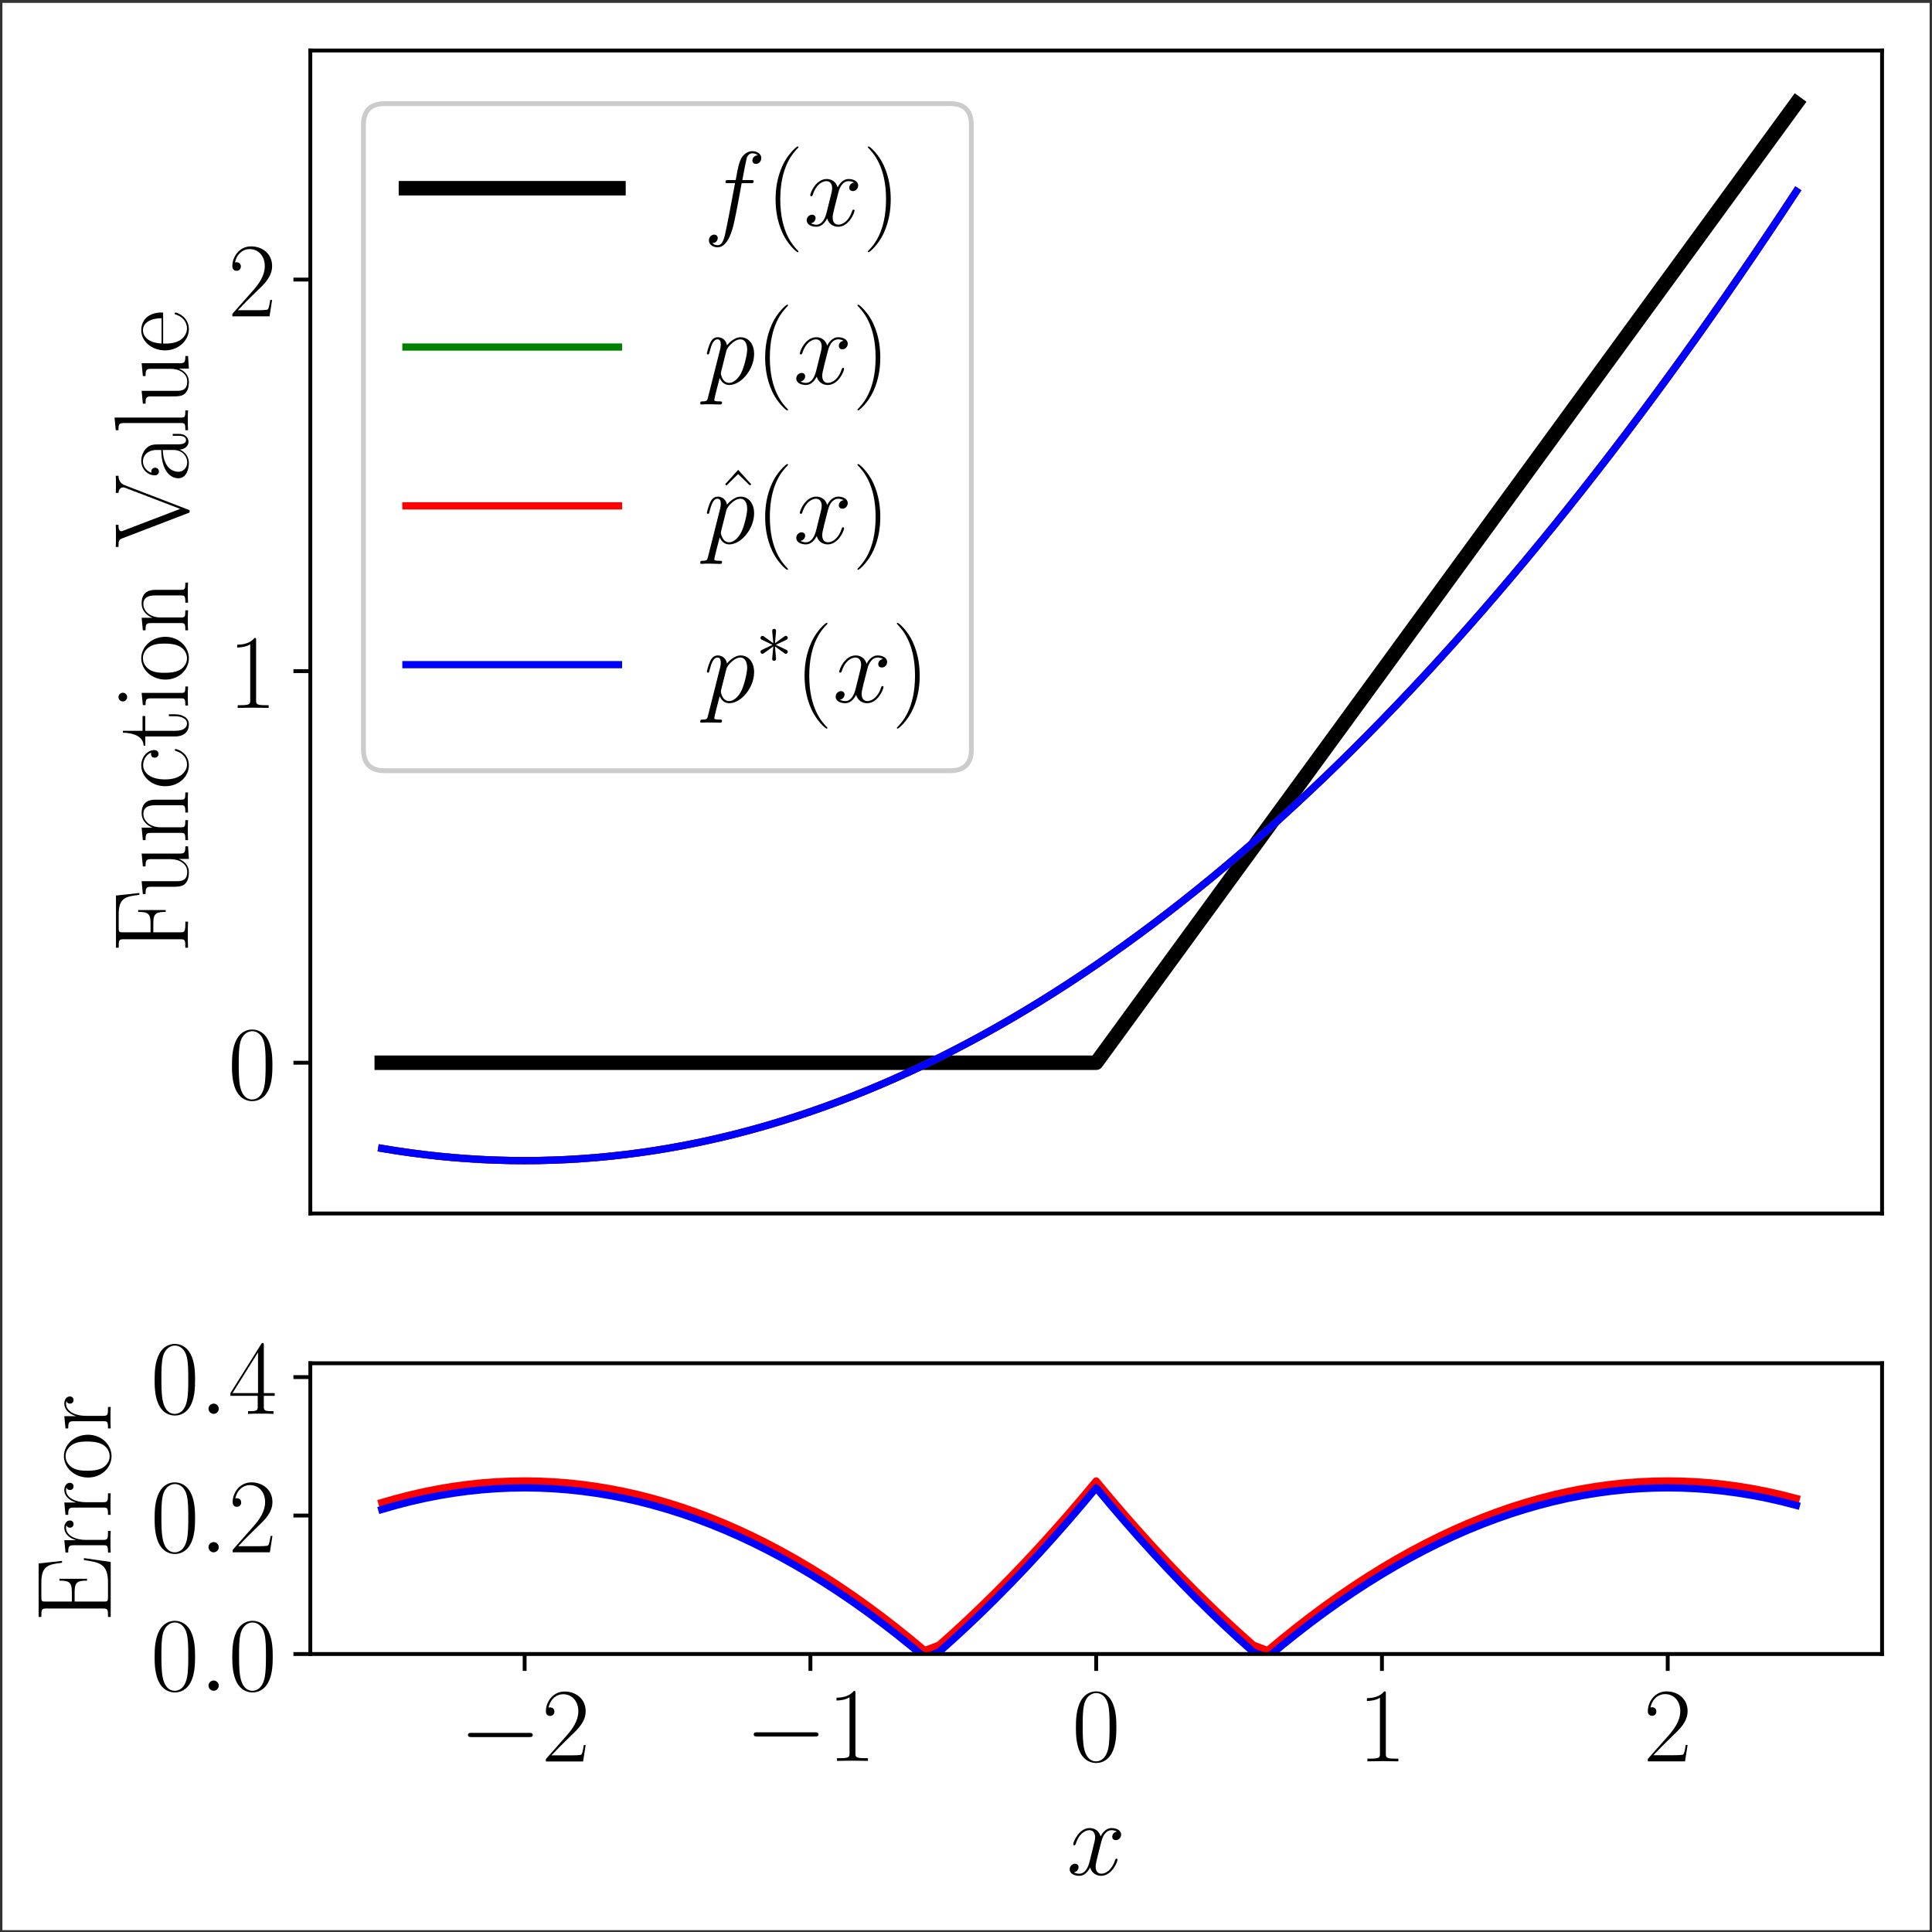<?xml version="1.0" encoding="UTF-8"?>
<svg xmlns="http://www.w3.org/2000/svg" xmlns:xlink="http://www.w3.org/1999/xlink" width="400pt" height="400pt" viewBox="0 0 400 400" version="1.1">
<rect x="0" y="0" width="400" height="400" fill="#333333" stroke="none"/>
<defs>
<g>
<symbol overflow="visible" id="glyph0-0">
<path style="stroke:none;" d=""/>
</symbol>
<symbol overflow="visible" id="glyph0-1">
<path style="stroke:none;" d="M 9.203 -7.031 C 9.203 -8.375 9.188 -10.656 8.266 -12.406 C 7.453 -13.938 6.156 -14.484 5.016 -14.484 C 3.969 -14.484 2.625 -14.016 1.797 -12.438 C 0.922 -10.781 0.828 -8.75 0.828 -7.031 C 0.828 -5.781 0.859 -3.875 1.531 -2.219 C 2.484 0.047 4.172 0.344 5.016 0.344 C 6.031 0.344 7.562 -0.062 8.469 -2.141 C 9.125 -3.656 9.203 -5.438 9.203 -7.031 Z M 5.016 0 C 3.609 0 2.781 -1.203 2.484 -2.875 C 2.234 -4.172 2.234 -6.047 2.234 -7.281 C 2.234 -8.969 2.234 -10.375 2.516 -11.703 C 2.938 -13.562 4.172 -14.141 5.016 -14.141 C 5.922 -14.141 7.078 -13.547 7.5 -11.75 C 7.781 -10.5 7.797 -9.031 7.797 -7.281 C 7.797 -5.859 7.797 -4.094 7.547 -2.812 C 7.078 -0.422 5.781 0 5.016 0 Z M 5.016 0 "/>
</symbol>
<symbol overflow="visible" id="glyph0-2">
<path style="stroke:none;" d="M 5.828 -14.016 C 5.828 -14.469 5.812 -14.484 5.5 -14.484 C 4.641 -13.453 3.359 -13.125 2.125 -13.094 C 2.062 -13.094 1.953 -13.094 1.922 -13.047 C 1.906 -13 1.906 -12.953 1.906 -12.5 C 2.594 -12.5 3.734 -12.625 4.609 -13.156 L 4.609 -1.594 C 4.609 -0.828 4.562 -0.562 2.672 -0.562 L 2.016 -0.562 L 2.016 0 C 3.062 -0.016 4.172 -0.047 5.219 -0.047 C 6.266 -0.047 7.359 -0.016 8.422 0 L 8.422 -0.562 L 7.766 -0.562 C 5.875 -0.562 5.828 -0.812 5.828 -1.594 Z M 5.828 -14.016 "/>
</symbol>
<symbol overflow="visible" id="glyph0-3">
<path style="stroke:none;" d="M 9.141 -3.391 L 8.75 -3.391 C 8.531 -1.844 8.359 -1.578 8.266 -1.453 C 8.156 -1.266 6.578 -1.266 6.266 -1.266 L 2.062 -1.266 C 2.844 -2.125 4.391 -3.688 6.25 -5.484 C 7.578 -6.75 9.141 -8.25 9.141 -10.406 C 9.141 -13 7.078 -14.484 4.781 -14.484 C 2.375 -14.484 0.906 -12.359 0.906 -10.391 C 0.906 -9.531 1.531 -9.422 1.797 -9.422 C 2.016 -9.422 2.672 -9.562 2.672 -10.328 C 2.672 -11 2.109 -11.203 1.797 -11.203 C 1.672 -11.203 1.531 -11.188 1.453 -11.141 C 1.859 -13 3.141 -13.922 4.469 -13.922 C 6.375 -13.922 7.625 -12.406 7.625 -10.406 C 7.625 -8.5 6.516 -6.859 5.266 -5.438 L 0.906 -0.5 L 0.906 0 L 8.609 0 Z M 9.141 -3.391 "/>
</symbol>
<symbol overflow="visible" id="glyph0-4">
<path style="stroke:none;" d="M 6.703 5.344 C 6.703 5.328 6.703 5.281 6.641 5.219 C 5.641 4.188 2.938 1.375 2.938 -5.453 C 2.938 -12.297 5.594 -15.078 6.672 -16.172 C 6.672 -16.203 6.703 -16.25 6.703 -16.312 C 6.703 -16.375 6.641 -16.422 6.547 -16.422 C 6.312 -16.422 4.453 -14.797 3.375 -12.391 C 2.281 -9.953 1.969 -7.578 1.969 -5.484 C 1.969 -3.906 2.125 -1.234 3.438 1.594 C 4.5 3.875 6.297 5.484 6.547 5.484 C 6.672 5.484 6.703 5.438 6.703 5.344 Z M 6.703 5.344 "/>
</symbol>
<symbol overflow="visible" id="glyph0-5">
<path style="stroke:none;" d="M 5.766 -5.453 C 5.766 -7.031 5.609 -9.719 4.297 -12.547 C 3.25 -14.812 1.453 -16.422 1.188 -16.422 C 1.125 -16.422 1.031 -16.391 1.031 -16.281 C 1.031 -16.25 1.047 -16.219 1.078 -16.172 C 2.125 -15.078 4.797 -12.297 4.797 -5.484 C 4.797 1.359 2.141 4.141 1.078 5.234 C 1.047 5.281 1.031 5.312 1.031 5.344 C 1.031 5.453 1.125 5.484 1.188 5.484 C 1.422 5.484 3.281 3.859 4.359 1.453 C 5.453 -0.984 5.766 -3.359 5.766 -5.453 Z M 5.766 -5.453 "/>
</symbol>
<symbol overflow="visible" id="glyph0-6">
<path style="stroke:none;" d="M 5.016 -15.219 L 2.328 -12.234 L 2.594 -11.969 L 5.016 -14.344 L 7.453 -11.969 L 7.719 -12.234 Z M 5.016 -15.219 "/>
</symbol>
<symbol overflow="visible" id="glyph0-7">
<path style="stroke:none;" d="M 7.359 -14.188 C 7.359 -14.641 7.344 -14.672 6.953 -14.672 L 0.438 -4.297 L 0.438 -3.734 L 6.094 -3.734 L 6.094 -1.578 C 6.094 -0.797 6.047 -0.562 4.516 -0.562 L 4.094 -0.562 L 4.094 0 C 4.797 -0.047 5.984 -0.047 6.734 -0.047 C 7.469 -0.047 8.656 -0.047 9.359 0 L 9.359 -0.562 L 8.938 -0.562 C 7.406 -0.562 7.359 -0.797 7.359 -1.578 L 7.359 -3.734 L 9.609 -3.734 L 9.609 -4.297 L 7.359 -4.297 Z M 6.156 -12.734 L 6.156 -4.297 L 0.875 -4.297 Z M 6.156 -12.734 "/>
</symbol>
<symbol overflow="visible" id="glyph1-0">
<path style="stroke:none;" d=""/>
</symbol>
<symbol overflow="visible" id="glyph1-1">
<path style="stroke:none;" d="M -14.922 -11.922 L -14.922 -1.125 L -14.359 -1.125 C -14.359 -2.625 -14.359 -2.875 -13.375 -2.875 L -1.562 -2.875 C -0.562 -2.875 -0.562 -2.625 -0.562 -1.125 L 0 -1.125 C -0.047 -1.75 -0.047 -2.984 -0.047 -3.656 C -0.047 -4.562 -0.047 -5.609 0 -6.516 L -0.562 -6.516 L -0.562 -6.031 C -0.562 -4.359 -0.797 -4.312 -1.578 -4.312 L -7.188 -4.312 L -7.188 -6.297 C -7.188 -8.328 -6.469 -8.531 -4.625 -8.531 L -4.625 -8.922 L -10.328 -8.922 L -10.328 -8.531 C -8.484 -8.531 -7.766 -8.328 -7.766 -6.297 L -7.766 -4.312 L -13.5 -4.312 C -14.25 -4.312 -14.359 -4.359 -14.359 -5.234 L -14.359 -8.062 C -14.359 -11.375 -13 -11.75 -10.078 -12.062 L -10.078 -12.453 Z M -14.922 -11.922 "/>
</symbol>
<symbol overflow="visible" id="glyph1-2">
<path style="stroke:none;" d="M -9.359 -6.438 L -8.797 -6.438 C -8.797 -7.734 -8.656 -7.938 -7.609 -7.938 L -3.609 -7.938 C -1.781 -7.938 -0.172 -6.953 -0.172 -5.328 C -0.172 -3.531 -1.25 -3.375 -2.391 -3.375 L -9.609 -3.375 L -9.359 -0.719 L -8.797 -0.719 C -8.797 -1.594 -8.797 -2.188 -7.906 -2.219 L -3.703 -2.219 C -2.234 -2.219 -1.297 -2.219 -0.672 -2.781 C -0.391 -3.062 0.172 -3.609 0.172 -5.203 C 0.172 -7.062 -1.406 -7.781 -1.859 -7.953 L -1.859 -7.984 L 0.172 -7.984 L 0 -10.594 L -0.562 -10.594 C -0.562 -9.297 -0.703 -9.094 -1.75 -9.094 L -9.609 -9.094 Z M -9.359 -6.438 "/>
</symbol>
<symbol overflow="visible" id="glyph1-3">
<path style="stroke:none;" d="M -6.672 -9.094 C -7.781 -9.094 -9.609 -8.875 -9.609 -6.297 C -9.609 -4.562 -8.266 -3.656 -7.391 -3.328 L -7.391 -3.312 L -9.609 -3.312 L -9.359 -0.719 L -8.797 -0.719 C -8.797 -2.016 -8.656 -2.219 -7.609 -2.219 L -1.516 -2.219 C -0.672 -2.219 -0.562 -2.125 -0.562 -0.719 L 0 -0.719 C -0.047 -1.25 -0.047 -2.219 -0.047 -2.781 C -0.047 -3.359 -0.047 -4.344 0 -4.859 L -0.562 -4.859 C -0.562 -3.469 -0.656 -3.375 -1.516 -3.375 L -5.719 -3.375 C -7.734 -3.375 -9.25 -4.609 -9.25 -6.141 C -9.25 -7.766 -7.797 -7.938 -6.75 -7.938 L -1.516 -7.938 C -0.672 -7.938 -0.562 -7.844 -0.562 -6.438 L 0 -6.438 C -0.047 -6.969 -0.047 -7.938 -0.047 -8.5 C -0.047 -9.078 -0.047 -10.062 0 -10.594 L -0.562 -10.594 C -0.562 -9.188 -0.656 -9.094 -1.516 -9.094 Z M -6.672 -9.094 "/>
</symbol>
<symbol overflow="visible" id="glyph1-4">
<path style="stroke:none;" d="M -7.672 -7.656 C -7.672 -7.234 -7.672 -6.625 -6.906 -6.625 C -6.297 -6.625 -6.109 -7.125 -6.109 -7.406 C -6.109 -7.562 -6.188 -8.203 -6.953 -8.203 C -8.5 -8.203 -9.688 -6.703 -9.688 -5.016 C -9.688 -2.703 -7.547 -0.719 -4.734 -0.719 C -1.812 -0.719 0.172 -2.781 0.172 -5.016 C 0.172 -7.734 -2.344 -8.422 -2.594 -8.422 C -2.672 -8.422 -2.734 -8.391 -2.734 -8.25 C -2.734 -8.094 -2.719 -8.062 -2.438 -7.984 C -0.656 -7.406 -0.219 -6.156 -0.219 -5.219 C -0.219 -3.812 -1.516 -2.125 -4.75 -2.125 C -8.094 -2.125 -9.297 -3.75 -9.297 -5.047 C -9.297 -5.891 -8.875 -7.172 -7.672 -7.656 Z M -7.672 -7.656 "/>
</symbol>
<symbol overflow="visible" id="glyph1-5">
<path style="stroke:none;" d="M -8.859 -3.312 L -8.859 -6.375 L -9.422 -6.375 L -9.422 -3.312 L -13.484 -3.312 L -13.484 -2.922 C -11.219 -2.875 -9.25 -2.109 -9.203 -0.234 L -8.859 -0.234 L -8.859 -2.141 L -2.703 -2.141 C -2.281 -2.141 0.172 -2.141 0.172 -4.688 C 0.172 -5.984 -1.094 -6.734 -2.719 -6.734 L -3.969 -6.734 L -3.969 -6.328 L -2.734 -6.328 C -1.234 -6.328 -0.219 -5.75 -0.219 -4.828 C -0.219 -4.188 -0.656 -3.312 -2.656 -3.312 Z M -8.859 -3.312 "/>
</symbol>
<symbol overflow="visible" id="glyph1-6">
<path style="stroke:none;" d="M -13.5 -3.391 C -13.984 -3.391 -14.406 -3 -14.406 -2.5 C -14.406 -2.016 -14.016 -1.594 -13.5 -1.594 C -13.016 -1.594 -12.609 -2 -12.609 -2.5 C -12.609 -2.984 -13 -3.391 -13.5 -3.391 Z M -9.359 -0.828 L -8.797 -0.828 C -8.797 -2.062 -8.656 -2.234 -7.609 -2.234 L -1.516 -2.234 C -0.672 -2.234 -0.562 -2.141 -0.562 -0.75 L 0 -0.75 C -0.047 -1.266 -0.047 -2.219 -0.047 -2.766 C -0.047 -3.281 -0.047 -4.188 0 -4.688 L -0.562 -4.688 C -0.562 -3.391 -0.703 -3.359 -1.484 -3.359 L -9.609 -3.359 Z M -9.359 -0.828 "/>
</symbol>
<symbol overflow="visible" id="glyph1-7">
<path style="stroke:none;" d="M -4.688 -9.453 C -7.5 -9.453 -9.688 -7.406 -9.688 -5.016 C -9.688 -2.625 -7.5 -0.594 -4.688 -0.594 C -1.922 -0.594 0.172 -2.625 0.172 -5.016 C 0.172 -7.406 -1.922 -9.453 -4.688 -9.453 Z M -0.219 -5.016 C -0.219 -3.984 -0.828 -3.109 -1.688 -2.609 C -2.672 -2.062 -3.906 -2 -4.859 -2 C -5.781 -2 -6.922 -2.031 -7.906 -2.609 C -8.641 -3.047 -9.344 -3.906 -9.344 -5.016 C -9.344 -6 -8.797 -6.844 -8.016 -7.359 C -7 -8.047 -5.547 -8.047 -4.859 -8.047 C -4.016 -8.047 -2.703 -8 -1.641 -7.406 C -0.641 -6.797 -0.219 -5.859 -0.219 -5.016 Z M -0.219 -5.016 "/>
</symbol>
<symbol overflow="visible" id="glyph1-8">
<path style="stroke:none;" d="M -12.953 -12.938 C -13.438 -13.125 -14.375 -13.484 -14.406 -14.953 L -14.969 -14.953 C -14.922 -14.453 -14.922 -13.875 -14.922 -13.328 C -14.922 -12.797 -14.922 -11.906 -14.969 -11.406 L -14.406 -11.406 C -14.344 -12.5 -13.562 -12.547 -13.438 -12.547 C -13.203 -12.547 -13.047 -12.469 -12.875 -12.406 L -1.625 -8.094 L -13.438 -3.578 C -13.594 -3.5 -13.703 -3.469 -13.812 -3.469 C -14.406 -3.469 -14.406 -4.344 -14.406 -4.797 L -14.969 -4.797 C -14.922 -4.094 -14.922 -3.062 -14.922 -2.344 C -14.922 -1.781 -14.922 -0.75 -14.969 -0.219 L -14.406 -0.219 C -14.406 -1.484 -14.312 -1.734 -13.609 -2 L 0 -7.219 C 0.312 -7.328 0.344 -7.344 0.344 -7.578 C 0.344 -7.828 0.312 -7.844 0 -7.953 Z M -12.953 -12.938 "/>
</symbol>
<symbol overflow="visible" id="glyph1-9">
<path style="stroke:none;" d="M -5.672 -7.891 C -7.125 -7.891 -7.891 -7.891 -8.75 -6.969 C -9.469 -6.156 -9.688 -5.219 -9.688 -4.469 C -9.688 -2.734 -8.328 -1.484 -6.891 -1.484 C -6.078 -1.484 -6.031 -2.141 -6.031 -2.281 C -6.031 -2.562 -6.203 -3.062 -6.812 -3.062 C -7.359 -3.062 -7.609 -2.656 -7.609 -2.281 C -7.609 -2.188 -7.578 -2.078 -7.562 -2.016 C -8.938 -2.484 -9.344 -3.656 -9.344 -4.422 C -9.344 -5.531 -8.375 -6.734 -6.531 -6.734 L -5.562 -6.734 C -5.531 -5.438 -5.344 -3.875 -4.688 -2.656 C -3.922 -1.266 -2.828 -0.875 -2 -0.875 C -0.312 -0.875 0.172 -2.844 0.172 -4.016 C 0.172 -5.219 -0.5 -6.328 -1.75 -6.812 C -0.797 -6.859 0.094 -7.469 0.094 -8.438 C 0.094 -8.906 -0.219 -10.062 -1.953 -10.062 L -3.172 -10.062 L -3.172 -9.672 L -1.922 -9.672 C -0.594 -9.672 -0.422 -9.078 -0.422 -8.797 C -0.422 -7.891 -1.562 -7.891 -2.516 -7.891 Z M -3.047 -6.734 C -1.141 -6.734 -0.172 -5.375 -0.172 -4.172 C -0.172 -3.062 -0.984 -2.219 -2 -2.219 C -2.656 -2.219 -3.812 -2.5 -4.516 -3.766 C -5.109 -4.828 -5.203 -6.031 -5.234 -6.734 Z M -3.047 -6.734 "/>
</symbol>
<symbol overflow="visible" id="glyph1-10">
<path style="stroke:none;" d="M -15.219 -3.359 L -14.969 -0.75 L -14.406 -0.75 C -14.406 -2.031 -14.266 -2.234 -13.219 -2.234 L -1.516 -2.234 C -0.672 -2.234 -0.562 -2.141 -0.562 -0.75 L 0 -0.75 C -0.047 -1.266 -0.047 -2.234 -0.047 -2.781 C -0.047 -3.359 -0.047 -4.312 0 -4.844 L -0.562 -4.844 C -0.562 -3.438 -0.656 -3.359 -1.516 -3.359 Z M -15.219 -3.359 "/>
</symbol>
<symbol overflow="visible" id="glyph1-11">
<path style="stroke:none;" d="M -5.156 -8.359 C -5.234 -8.438 -5.281 -8.438 -5.5 -8.438 C -7.734 -8.438 -9.688 -7.25 -9.688 -4.75 C -9.688 -2.438 -7.469 -0.594 -4.781 -0.594 C -1.922 -0.594 0.172 -2.672 0.172 -5 C 0.172 -7.453 -2.141 -8.422 -2.609 -8.422 C -2.766 -8.422 -2.766 -8.281 -2.766 -8.25 C -2.766 -8.094 -2.719 -8.062 -2.453 -7.984 C -0.969 -7.5 -0.219 -6.297 -0.219 -5.156 C -0.219 -4.203 -0.75 -3.266 -1.703 -2.672 C -2.828 -2 -4.125 -2 -5.156 -2 Z M -5.484 -2.016 C -8.641 -2.172 -9.344 -3.859 -9.344 -4.734 C -9.344 -6.219 -7.938 -7.234 -5.484 -7.25 Z M -5.484 -2.016 "/>
</symbol>
<symbol overflow="visible" id="glyph1-12">
<path style="stroke:none;" d="M -5.547 -13.312 L -5.547 -12.906 C -2.328 -12.438 -0.562 -12.141 -0.562 -8.281 L -0.562 -5.234 C -0.562 -4.359 -0.672 -4.312 -1.422 -4.312 L -7.469 -4.312 L -7.469 -6.375 C -7.469 -8.438 -6.734 -8.641 -4.906 -8.641 L -4.906 -9.031 L -10.609 -9.031 L -10.609 -8.641 C -8.797 -8.641 -8.047 -8.438 -8.047 -6.375 L -8.047 -4.312 L -13.5 -4.312 C -14.25 -4.312 -14.359 -4.359 -14.359 -5.234 L -14.359 -8.25 C -14.359 -11.641 -13 -12.031 -10.078 -12.344 L -10.078 -12.734 L -14.922 -12.203 L -14.922 -1.125 L -14.359 -1.125 C -14.359 -2.625 -14.359 -2.875 -13.375 -2.875 L -1.562 -2.875 C -0.562 -2.875 -0.562 -2.625 -0.562 -1.125 L 0 -1.125 L 0 -12.516 Z M -5.547 -13.312 "/>
</symbol>
<symbol overflow="visible" id="glyph1-13">
<path style="stroke:none;" d="M -5.172 -3.281 C -7.281 -3.281 -9.25 -4.188 -9.25 -5.828 C -9.25 -5.984 -9.234 -6.141 -9.156 -6.297 C -9.156 -6.297 -9.016 -5.812 -8.438 -5.812 C -7.906 -5.812 -7.688 -6.219 -7.688 -6.547 C -7.688 -6.812 -7.844 -7.297 -8.469 -7.297 C -9.156 -7.297 -9.609 -6.594 -9.609 -5.859 C -9.609 -4.188 -7.984 -3.469 -7.219 -3.25 L -7.219 -3.219 L -9.609 -3.219 L -9.359 -0.672 L -8.797 -0.672 C -8.797 -1.969 -8.656 -2.172 -7.609 -2.172 L -1.516 -2.172 C -0.672 -2.172 -0.562 -2.078 -0.562 -0.672 L 0 -0.672 C -0.047 -1.203 -0.047 -2.219 -0.047 -2.781 C -0.047 -3.422 -0.047 -4.531 0 -5.125 L -0.562 -5.125 C -0.562 -3.547 -0.562 -3.281 -1.562 -3.281 Z M -5.172 -3.281 "/>
</symbol>
<symbol overflow="visible" id="glyph2-0">
<path style="stroke:none;" d=""/>
</symbol>
<symbol overflow="visible" id="glyph2-1">
<path style="stroke:none;" d="M 9.781 -8.812 C 10.219 -8.812 10.391 -8.812 10.391 -9.234 C 10.391 -9.453 10.219 -9.453 9.828 -9.453 L 8.047 -9.453 C 8.469 -11.703 8.766 -13.266 8.938 -13.969 C 9.078 -14.484 9.531 -15 10.109 -15 C 10.562 -15 11.031 -14.797 11.25 -14.594 C 10.391 -14.516 10.125 -13.875 10.125 -13.5 C 10.125 -13.062 10.453 -12.797 10.875 -12.797 C 11.312 -12.797 11.969 -13.172 11.969 -14.016 C 11.969 -14.922 11.047 -15.438 10.078 -15.438 C 9.141 -15.438 8.219 -14.734 7.781 -13.875 C 7.391 -13.109 7.172 -12.312 6.672 -9.453 L 5.203 -9.453 C 4.781 -9.453 4.562 -9.453 4.562 -9.047 C 4.562 -8.812 4.688 -8.812 5.125 -8.812 L 6.531 -8.812 C 6.141 -6.781 5.234 -1.812 4.734 0.531 C 4.359 2.438 4.031 4.031 2.938 4.031 C 2.875 4.031 2.234 4.031 1.844 3.609 C 2.953 3.531 2.953 2.562 2.953 2.547 C 2.953 2.109 2.625 1.844 2.219 1.844 C 1.781 1.844 1.125 2.219 1.125 3.047 C 1.125 3.984 2.078 4.469 2.938 4.469 C 5.172 4.469 6.094 0.453 6.328 -0.641 C 6.734 -2.328 7.797 -8.156 7.906 -8.812 Z M 9.781 -8.812 "/>
</symbol>
<symbol overflow="visible" id="glyph2-2">
<path style="stroke:none;" d="M 10.391 -8.938 C 9.688 -8.812 9.422 -8.281 9.422 -7.875 C 9.422 -7.344 9.844 -7.172 10.156 -7.172 C 10.812 -7.172 11.266 -7.734 11.266 -8.328 C 11.266 -9.25 10.219 -9.672 9.297 -9.672 C 7.953 -9.672 7.219 -8.359 7.016 -7.938 C 6.516 -9.578 5.156 -9.672 4.75 -9.672 C 2.516 -9.672 1.344 -6.797 1.344 -6.312 C 1.344 -6.219 1.422 -6.109 1.578 -6.109 C 1.75 -6.109 1.797 -6.25 1.844 -6.328 C 2.594 -8.766 4.062 -9.234 4.688 -9.234 C 5.672 -9.234 5.875 -8.312 5.875 -7.781 C 5.875 -7.297 5.75 -6.797 5.484 -5.75 L 4.734 -2.734 C 4.406 -1.422 3.766 -0.219 2.609 -0.219 C 2.5 -0.219 1.953 -0.219 1.484 -0.5 C 2.281 -0.656 2.453 -1.312 2.453 -1.578 C 2.453 -2.016 2.125 -2.281 1.703 -2.281 C 1.188 -2.281 0.609 -1.812 0.609 -1.125 C 0.609 -0.203 1.641 0.219 2.594 0.219 C 3.641 0.219 4.391 -0.609 4.844 -1.516 C 5.203 -0.219 6.297 0.219 7.109 0.219 C 9.344 0.219 10.516 -2.656 10.516 -3.141 C 10.516 -3.25 10.438 -3.328 10.297 -3.328 C 10.109 -3.328 10.078 -3.219 10.016 -3.047 C 9.422 -1.125 8.156 -0.219 7.172 -0.219 C 6.406 -0.219 5.984 -0.797 5.984 -1.688 C 5.984 -2.172 6.078 -2.516 6.422 -3.969 L 7.188 -6.953 C 7.516 -8.266 8.266 -9.234 9.266 -9.234 C 9.312 -9.234 9.938 -9.234 10.391 -8.938 Z M 10.391 -8.938 "/>
</symbol>
<symbol overflow="visible" id="glyph2-3">
<path style="stroke:none;" d="M 0.938 2.781 C 0.797 3.438 0.703 3.609 -0.203 3.609 C -0.453 3.609 -0.672 3.609 -0.672 4.031 C -0.672 4.078 -0.656 4.25 -0.422 4.25 C -0.125 4.25 0.172 4.203 0.453 4.203 L 1.406 4.203 C 1.859 4.203 2.984 4.25 3.438 4.25 C 3.578 4.25 3.844 4.25 3.844 3.859 C 3.844 3.609 3.688 3.609 3.312 3.609 C 2.297 3.609 2.234 3.469 2.234 3.281 C 2.234 3.031 3.219 -0.75 3.359 -1.25 C 3.594 -0.641 4.188 0.219 5.328 0.219 C 7.797 0.219 10.484 -3 10.484 -6.219 C 10.484 -8.25 9.344 -9.672 7.688 -9.672 C 6.297 -9.672 5.109 -8.312 4.859 -8 C 4.688 -9.094 3.844 -9.672 2.953 -9.672 C 2.328 -9.672 1.812 -9.359 1.406 -8.531 C 1.016 -7.734 0.703 -6.406 0.703 -6.312 C 0.703 -6.219 0.797 -6.109 0.938 -6.109 C 1.125 -6.109 1.141 -6.141 1.266 -6.641 C 1.594 -7.938 2.016 -9.234 2.891 -9.234 C 3.391 -9.234 3.578 -8.875 3.578 -8.219 C 3.578 -7.688 3.5 -7.469 3.422 -7.078 Z M 4.734 -6.844 C 4.891 -7.453 5.5 -8.094 5.859 -8.391 C 6.094 -8.609 6.812 -9.234 7.656 -9.234 C 8.609 -9.234 9.047 -8.266 9.047 -7.125 C 9.047 -6.078 8.438 -3.594 7.891 -2.453 C 7.344 -1.266 6.328 -0.219 5.328 -0.219 C 3.844 -0.219 3.594 -2.109 3.594 -2.188 C 3.594 -2.266 3.641 -2.438 3.656 -2.547 Z M 4.734 -6.844 "/>
</symbol>
<symbol overflow="visible" id="glyph2-4">
<path style="stroke:none;" d="M 4.031 -1.047 C 4.031 -1.688 3.5 -2.125 2.984 -2.125 C 2.344 -2.125 1.906 -1.594 1.906 -1.078 C 1.906 -0.438 2.438 0 2.953 0 C 3.594 0 4.031 -0.531 4.031 -1.047 Z M 4.031 -1.047 "/>
</symbol>
<symbol overflow="visible" id="glyph3-0">
<path style="stroke:none;" d=""/>
</symbol>
<symbol overflow="visible" id="glyph3-1">
<path style="stroke:none;" d="M 4.219 -6.547 C 4.234 -6.766 4.234 -7.141 3.828 -7.141 C 3.594 -7.141 3.391 -6.938 3.438 -6.734 L 3.438 -6.531 L 3.656 -4.156 L 1.688 -5.578 C 1.547 -5.656 1.516 -5.688 1.406 -5.688 C 1.203 -5.688 1 -5.484 1 -5.266 C 1 -5.016 1.156 -4.953 1.297 -4.875 L 3.484 -3.828 L 1.359 -2.812 C 1.125 -2.688 1 -2.625 1 -2.391 C 1 -2.156 1.203 -1.969 1.406 -1.969 C 1.516 -1.969 1.547 -1.969 1.938 -2.25 L 3.656 -3.5 L 3.422 -0.922 C 3.422 -0.594 3.703 -0.516 3.828 -0.516 C 4 -0.516 4.234 -0.625 4.234 -0.922 L 4 -3.5 L 5.969 -2.078 C 6.109 -2 6.141 -1.969 6.25 -1.969 C 6.453 -1.969 6.656 -2.172 6.656 -2.391 C 6.656 -2.625 6.516 -2.703 6.344 -2.797 C 5.422 -3.25 5.391 -3.25 4.172 -3.828 L 6.297 -4.844 C 6.531 -4.969 6.656 -5.031 6.656 -5.266 C 6.656 -5.5 6.453 -5.688 6.25 -5.688 C 6.141 -5.688 6.109 -5.688 5.719 -5.406 L 4 -4.156 Z M 4.219 -6.547 "/>
</symbol>
<symbol overflow="visible" id="glyph4-0">
<path style="stroke:none;" d=""/>
</symbol>
<symbol overflow="visible" id="glyph4-1">
<path style="stroke:none;" d="M 14.453 -5.047 C 14.812 -5.047 15.219 -5.047 15.219 -5.484 C 15.219 -5.922 14.812 -5.922 14.453 -5.922 L 2.594 -5.922 C 2.219 -5.922 1.812 -5.922 1.812 -5.484 C 1.812 -5.047 2.219 -5.047 2.594 -5.047 Z M 14.453 -5.047 "/>
</symbol>
</g>
<clipPath id="clip1">
  <path d="M 0.484 0.598 L 399.508 0.598 L 399.508 399.621 L 0.484 399.621 Z M 0.484 0.598 "/>
</clipPath>
<clipPath id="clip2">
  <path d="M 77 305 L 373 305 L 373 342.441 L 77 342.441 Z M 77 305 "/>
</clipPath>
<clipPath id="clip3">
  <path d="M 77 306 L 373 306 L 373 342.441 L 77 342.441 Z M 77 306 "/>
</clipPath>
</defs>
<g id="surface1">
<g clip-path="url(#clip1)" clip-rule="nonzero">
<path style=" stroke:none;fill-rule:nonzero;fill:rgb(100%,100%,100%);fill-opacity:1;" d="M 0.5 399.613 L 400.359 399.613 L 400.359 -0.246 L 0.5 -0.246 Z M 0.5 399.613 "/>
</g>
<path style=" stroke:none;fill-rule:nonzero;fill:rgb(100%,100%,100%);fill-opacity:1;" d="M 64.25 251.238 L 389.66 251.238 L 389.66 10.453 L 64.25 10.453 Z M 64.25 251.238 "/>
<path style="fill:none;stroke-width:8;stroke-linecap:butt;stroke-linejoin:round;stroke:rgb(0%,0%,0%);stroke-opacity:1;stroke-miterlimit:10;" d="M 642.5 1799.766 L 607.5 1799.766 " transform="matrix(0.1,0,0,-0.1,0,400)"/>
<path style="fill:none;stroke-width:8;stroke-linecap:butt;stroke-linejoin:round;stroke:rgb(0%,0%,0%);stroke-opacity:1;stroke-miterlimit:10;" d="M 642.5 2610.469 L 607.5 2610.469 " transform="matrix(0.1,0,0,-0.1,0,400)"/>
<path style="fill:none;stroke-width:8;stroke-linecap:butt;stroke-linejoin:round;stroke:rgb(0%,0%,0%);stroke-opacity:1;stroke-miterlimit:10;" d="M 642.5 3421.211 L 607.5 3421.211 " transform="matrix(0.1,0,0,-0.1,0,400)"/>
<path style="fill:none;stroke-width:30;stroke-linecap:square;stroke-linejoin:round;stroke:rgb(0%,0%,0%);stroke-opacity:1;stroke-miterlimit:10;" d="M 790.391 1799.766 L 2269.531 1799.766 L 2299.141 1840.273 L 2358.281 1921.367 L 2387.852 1961.875 L 2417.461 2002.422 L 2476.602 2083.516 L 2506.211 2124.023 L 2565.352 2205.117 L 2594.961 2245.625 L 2654.102 2326.719 L 2683.711 2367.266 L 2713.281 2407.773 L 2742.852 2448.32 L 2772.461 2488.867 L 2802.031 2529.414 L 2831.602 2569.922 L 2861.211 2610.469 L 2920.352 2691.562 L 2949.961 2732.07 L 3009.102 2813.164 L 3038.672 2853.672 L 3068.281 2894.219 L 3127.422 2975.312 L 3157.031 3015.82 L 3216.172 3096.914 L 3245.781 3137.461 L 3275.352 3177.969 L 3304.922 3218.516 L 3334.531 3259.062 L 3364.102 3299.609 L 3393.672 3340.117 L 3423.281 3380.664 L 3452.852 3421.211 L 3482.422 3461.719 L 3512.031 3502.266 L 3571.172 3583.359 L 3600.781 3623.867 L 3659.922 3704.961 L 3689.531 3745.508 L 3719.102 3786.016 " transform="matrix(0.1,0,0,-0.1,0,400)"/>
<path style="fill:none;stroke-width:15;stroke-linecap:square;stroke-linejoin:round;stroke:rgb(0%,50%,0%);stroke-opacity:1;stroke-miterlimit:10;" d="M 790.391 1622.383 L 819.961 1617.578 L 849.57 1613.281 L 879.141 1609.492 L 908.711 1606.172 L 938.32 1603.398 L 967.891 1601.133 L 997.461 1599.336 L 1027.07 1598.086 L 1056.641 1597.305 L 1086.211 1597.07 L 1115.82 1597.305 L 1145.391 1598.086 L 1174.961 1599.336 L 1204.57 1601.133 L 1234.141 1603.398 L 1263.711 1606.172 L 1293.32 1609.492 L 1322.891 1613.281 L 1352.461 1617.578 L 1382.07 1622.383 L 1411.641 1627.734 L 1441.211 1633.555 L 1470.781 1639.883 L 1500.391 1646.719 L 1529.961 1654.062 L 1559.531 1661.914 L 1589.141 1670.273 L 1618.711 1679.141 L 1648.281 1688.516 L 1677.891 1698.398 L 1707.461 1708.789 L 1737.031 1719.688 L 1766.641 1731.094 L 1796.211 1743.008 L 1825.781 1755.391 L 1855.391 1768.359 L 1884.961 1781.758 L 1914.531 1795.703 L 1944.141 1810.156 L 1973.711 1825.078 L 2003.281 1840.547 L 2032.891 1856.484 L 2062.461 1872.969 L 2092.031 1889.922 L 2121.641 1907.422 L 2151.211 1925.391 L 2180.781 1943.906 L 2210.391 1962.891 L 2239.961 1982.422 L 2269.531 2002.422 L 2299.141 2022.969 L 2328.711 2043.984 L 2358.281 2065.508 L 2387.852 2087.539 L 2417.461 2110.117 L 2447.031 2133.164 L 2476.602 2156.719 L 2506.211 2180.781 L 2535.781 2205.352 L 2565.352 2230.43 L 2594.961 2256.016 L 2624.531 2282.148 L 2654.102 2308.711 L 2683.711 2335.859 L 2713.281 2363.477 L 2742.852 2391.562 L 2772.461 2420.195 L 2802.031 2449.336 L 2831.602 2478.984 L 2861.211 2509.141 L 2890.781 2539.805 L 2920.352 2570.938 L 2949.961 2602.617 L 2979.531 2634.805 L 3009.102 2667.461 L 3038.672 2700.664 L 3068.281 2734.375 L 3097.852 2768.555 L 3127.422 2803.281 L 3157.031 2838.477 L 3186.602 2874.219 L 3216.172 2910.43 L 3245.781 2947.188 L 3275.352 2984.414 L 3304.922 3022.188 L 3334.531 3060.43 L 3364.102 3099.18 L 3393.672 3138.477 L 3423.281 3178.242 L 3452.852 3218.516 L 3482.422 3259.297 L 3512.031 3300.586 L 3541.602 3342.422 L 3571.172 3384.727 L 3600.781 3427.539 L 3630.352 3470.859 L 3659.922 3514.688 L 3689.531 3559.023 L 3719.102 3603.867 " transform="matrix(0.1,0,0,-0.1,0,400)"/>
<path style="fill:none;stroke-width:15;stroke-linecap:square;stroke-linejoin:round;stroke:rgb(100%,0%,0%);stroke-opacity:1;stroke-miterlimit:10;" d="M 790.391 1622.383 L 819.961 1617.578 L 849.57 1613.281 L 879.141 1609.492 L 908.711 1606.172 L 938.32 1603.398 L 967.891 1601.133 L 997.461 1599.336 L 1027.07 1598.086 L 1056.641 1597.305 L 1086.211 1597.07 L 1115.82 1597.305 L 1145.391 1598.086 L 1174.961 1599.336 L 1204.57 1601.133 L 1234.141 1603.398 L 1263.711 1606.172 L 1293.32 1609.492 L 1322.891 1613.281 L 1352.461 1617.578 L 1382.07 1622.383 L 1411.641 1627.734 L 1441.211 1633.555 L 1470.781 1639.883 L 1500.391 1646.719 L 1529.961 1654.062 L 1559.531 1661.914 L 1589.141 1670.273 L 1618.711 1679.141 L 1648.281 1688.516 L 1677.891 1698.398 L 1707.461 1708.789 L 1737.031 1719.688 L 1766.641 1731.094 L 1796.211 1743.008 L 1825.781 1755.391 L 1855.391 1768.359 L 1884.961 1781.758 L 1914.531 1795.703 L 1944.141 1810.156 L 1973.711 1825.078 L 2003.281 1840.547 L 2032.891 1856.484 L 2062.461 1872.969 L 2092.031 1889.922 L 2121.641 1907.422 L 2151.211 1925.391 L 2180.781 1943.906 L 2210.391 1962.891 L 2239.961 1982.422 L 2269.531 2002.422 L 2299.141 2022.969 L 2328.711 2043.984 L 2358.281 2065.508 L 2387.852 2087.539 L 2417.461 2110.117 L 2447.031 2133.164 L 2476.602 2156.719 L 2506.211 2180.781 L 2535.781 2205.352 L 2565.352 2230.43 L 2594.961 2256.016 L 2624.531 2282.148 L 2654.102 2308.711 L 2683.711 2335.859 L 2713.281 2363.477 L 2742.852 2391.562 L 2772.461 2420.195 L 2802.031 2449.336 L 2831.602 2478.984 L 2861.211 2509.141 L 2890.781 2539.805 L 2920.352 2570.938 L 2949.961 2602.617 L 2979.531 2634.805 L 3009.102 2667.461 L 3038.672 2700.664 L 3068.281 2734.375 L 3097.852 2768.555 L 3127.422 2803.281 L 3157.031 2838.477 L 3186.602 2874.219 L 3216.172 2910.43 L 3245.781 2947.188 L 3275.352 2984.414 L 3304.922 3022.188 L 3334.531 3060.43 L 3364.102 3099.18 L 3393.672 3138.477 L 3423.281 3178.242 L 3452.852 3218.516 L 3482.422 3259.297 L 3512.031 3300.586 L 3541.602 3342.422 L 3571.172 3384.727 L 3600.781 3427.539 L 3630.352 3470.859 L 3659.922 3514.688 L 3689.531 3559.023 L 3719.102 3603.867 " transform="matrix(0.1,0,0,-0.1,0,400)"/>
<path style="fill:none;stroke-width:15;stroke-linecap:square;stroke-linejoin:round;stroke:rgb(0%,0%,100%);stroke-opacity:1;stroke-miterlimit:10;" d="M 790.391 1622.383 L 819.961 1617.578 L 849.57 1613.281 L 879.141 1609.492 L 908.711 1606.172 L 938.32 1603.398 L 967.891 1601.133 L 997.461 1599.336 L 1027.07 1598.086 L 1056.641 1597.305 L 1086.211 1597.07 L 1115.82 1597.305 L 1145.391 1598.086 L 1174.961 1599.336 L 1204.57 1601.133 L 1234.141 1603.398 L 1263.711 1606.172 L 1293.32 1609.492 L 1322.891 1613.281 L 1352.461 1617.578 L 1382.07 1622.383 L 1411.641 1627.734 L 1441.211 1633.555 L 1470.781 1639.883 L 1500.391 1646.719 L 1529.961 1654.062 L 1559.531 1661.914 L 1589.141 1670.273 L 1618.711 1679.141 L 1648.281 1688.516 L 1677.891 1698.398 L 1707.461 1708.789 L 1737.031 1719.688 L 1766.641 1731.094 L 1796.211 1743.008 L 1825.781 1755.391 L 1855.391 1768.359 L 1884.961 1781.758 L 1914.531 1795.703 L 1944.141 1810.156 L 1973.711 1825.078 L 2003.281 1840.547 L 2032.891 1856.484 L 2062.461 1872.969 L 2092.031 1889.922 L 2121.641 1907.422 L 2151.211 1925.391 L 2180.781 1943.906 L 2210.391 1962.891 L 2239.961 1982.422 L 2269.531 2002.422 L 2299.141 2022.969 L 2328.711 2043.984 L 2358.281 2065.508 L 2387.852 2087.539 L 2417.461 2110.117 L 2447.031 2133.164 L 2476.602 2156.719 L 2506.211 2180.781 L 2535.781 2205.352 L 2565.352 2230.43 L 2594.961 2256.016 L 2624.531 2282.148 L 2654.102 2308.711 L 2683.711 2335.859 L 2713.281 2363.477 L 2742.852 2391.562 L 2772.461 2420.195 L 2802.031 2449.336 L 2831.602 2478.984 L 2861.211 2509.141 L 2890.781 2539.805 L 2920.352 2570.938 L 2949.961 2602.617 L 2979.531 2634.805 L 3009.102 2667.461 L 3038.672 2700.664 L 3068.281 2734.375 L 3097.852 2768.555 L 3127.422 2803.281 L 3157.031 2838.477 L 3186.602 2874.219 L 3216.172 2910.43 L 3245.781 2947.188 L 3275.352 2984.414 L 3304.922 3022.188 L 3334.531 3060.43 L 3364.102 3099.18 L 3393.672 3138.477 L 3423.281 3178.242 L 3452.852 3218.516 L 3482.422 3259.297 L 3512.031 3300.586 L 3541.602 3342.422 L 3571.172 3384.727 L 3600.781 3427.539 L 3630.352 3470.859 L 3659.922 3514.688 L 3689.531 3559.023 L 3719.102 3603.867 " transform="matrix(0.1,0,0,-0.1,0,400)"/>
<path style="fill:none;stroke-width:8;stroke-linecap:square;stroke-linejoin:miter;stroke:rgb(0%,0%,0%);stroke-opacity:1;stroke-miterlimit:10;" d="M 642.5 1487.617 L 642.5 3895.469 " transform="matrix(0.1,0,0,-0.1,0,400)"/>
<path style="fill:none;stroke-width:8;stroke-linecap:square;stroke-linejoin:miter;stroke:rgb(0%,0%,0%);stroke-opacity:1;stroke-miterlimit:10;" d="M 3896.602 1487.617 L 3896.602 3895.469 " transform="matrix(0.1,0,0,-0.1,0,400)"/>
<path style="fill:none;stroke-width:8;stroke-linecap:square;stroke-linejoin:miter;stroke:rgb(0%,0%,0%);stroke-opacity:1;stroke-miterlimit:10;" d="M 642.5 1487.617 L 3896.602 1487.617 " transform="matrix(0.1,0,0,-0.1,0,400)"/>
<path style="fill:none;stroke-width:8;stroke-linecap:square;stroke-linejoin:miter;stroke:rgb(0%,0%,0%);stroke-opacity:1;stroke-miterlimit:10;" d="M 642.5 3895.469 L 3896.602 3895.469 " transform="matrix(0.1,0,0,-0.1,0,400)"/>
<path style=" stroke:none;fill-rule:nonzero;fill:rgb(100%,100%,100%);fill-opacity:1;" d="M 79.648 159.57 L 196.707 159.57 C 199.641 159.57 201.109 158.105 201.109 155.172 L 201.109 25.852 C 201.109 22.918 199.641 21.453 196.707 21.453 L 79.648 21.453 C 76.715 21.453 75.25 22.918 75.25 25.852 L 75.25 155.172 C 75.25 158.105 76.715 159.57 79.648 159.57 "/>
<path style="fill:none;stroke-width:10;stroke-linecap:butt;stroke-linejoin:miter;stroke:rgb(80.077%,80.077%,80.077%);stroke-opacity:1;stroke-miterlimit:10;" d="M 796.484 2404.297 L 1967.07 2404.297 C 1996.406 2404.297 2011.094 2418.945 2011.094 2448.281 L 2011.094 3741.484 C 2011.094 3770.82 1996.406 3785.469 1967.07 3785.469 L 796.484 3785.469 C 767.148 3785.469 752.5 3770.82 752.5 3741.484 L 752.5 2448.281 C 752.5 2418.945 767.148 2404.297 796.484 2404.297 Z M 796.484 2404.297 " transform="matrix(0.1,0,0,-0.1,0,400)"/>
<path style="fill:none;stroke-width:30;stroke-linecap:square;stroke-linejoin:round;stroke:rgb(0%,0%,0%);stroke-opacity:1;stroke-miterlimit:10;" d="M 840.469 3610.273 L 1280.469 3610.273 " transform="matrix(0.1,0,0,-0.1,0,400)"/>
<path style="fill:none;stroke-width:15;stroke-linecap:square;stroke-linejoin:round;stroke:rgb(0%,50%,0%);stroke-opacity:1;stroke-miterlimit:10;" d="M 840.469 3281.484 L 1280.469 3281.484 " transform="matrix(0.1,0,0,-0.1,0,400)"/>
<path style="fill:none;stroke-width:15;stroke-linecap:square;stroke-linejoin:round;stroke:rgb(100%,0%,0%);stroke-opacity:1;stroke-miterlimit:10;" d="M 840.469 2952.695 L 1280.469 2952.695 " transform="matrix(0.1,0,0,-0.1,0,400)"/>
<path style="fill:none;stroke-width:15;stroke-linecap:square;stroke-linejoin:round;stroke:rgb(0%,0%,100%);stroke-opacity:1;stroke-miterlimit:10;" d="M 840.469 2623.906 L 1280.469 2623.906 " transform="matrix(0.1,0,0,-0.1,0,400)"/>
<path style=" stroke:none;fill-rule:nonzero;fill:rgb(100%,100%,100%);fill-opacity:1;" d="M 64.25 342.445 L 389.66 342.445 L 389.66 282.25 L 64.25 282.25 Z M 64.25 342.445 "/>
<path style="fill:none;stroke-width:8;stroke-linecap:butt;stroke-linejoin:round;stroke:rgb(0%,0%,0%);stroke-opacity:1;stroke-miterlimit:10;" d="M 1086.211 575.547 L 1086.211 540.547 " transform="matrix(0.1,0,0,-0.1,0,400)"/>
<path style="fill:none;stroke-width:8;stroke-linecap:butt;stroke-linejoin:round;stroke:rgb(0%,0%,0%);stroke-opacity:1;stroke-miterlimit:10;" d="M 1677.891 575.547 L 1677.891 540.547 " transform="matrix(0.1,0,0,-0.1,0,400)"/>
<path style="fill:none;stroke-width:8;stroke-linecap:butt;stroke-linejoin:round;stroke:rgb(0%,0%,0%);stroke-opacity:1;stroke-miterlimit:10;" d="M 2269.531 575.547 L 2269.531 540.547 " transform="matrix(0.1,0,0,-0.1,0,400)"/>
<path style="fill:none;stroke-width:8;stroke-linecap:butt;stroke-linejoin:round;stroke:rgb(0%,0%,0%);stroke-opacity:1;stroke-miterlimit:10;" d="M 2861.172 575.547 L 2861.172 540.547 " transform="matrix(0.1,0,0,-0.1,0,400)"/>
<path style="fill:none;stroke-width:8;stroke-linecap:butt;stroke-linejoin:round;stroke:rgb(0%,0%,0%);stroke-opacity:1;stroke-miterlimit:10;" d="M 3452.852 575.547 L 3452.852 540.547 " transform="matrix(0.1,0,0,-0.1,0,400)"/>
<path style="fill:none;stroke-width:8;stroke-linecap:butt;stroke-linejoin:round;stroke:rgb(0%,0%,0%);stroke-opacity:1;stroke-miterlimit:10;" d="M 642.5 575.547 L 607.5 575.547 " transform="matrix(0.1,0,0,-0.1,0,400)"/>
<path style="fill:none;stroke-width:8;stroke-linecap:butt;stroke-linejoin:round;stroke:rgb(0%,0%,0%);stroke-opacity:1;stroke-miterlimit:10;" d="M 642.5 862.188 L 607.5 862.188 " transform="matrix(0.1,0,0,-0.1,0,400)"/>
<path style="fill:none;stroke-width:8;stroke-linecap:butt;stroke-linejoin:round;stroke:rgb(0%,0%,0%);stroke-opacity:1;stroke-miterlimit:10;" d="M 642.5 1148.867 L 607.5 1148.867 " transform="matrix(0.1,0,0,-0.1,0,400)"/>
<g clip-path="url(#clip2)" clip-rule="nonzero">
<path style="fill:none;stroke-width:15;stroke-linecap:square;stroke-linejoin:round;stroke:rgb(100%,0%,0%);stroke-opacity:1;stroke-miterlimit:10;" d="M 790.391 889.062 L 819.961 897.578 L 849.57 905.195 L 879.141 911.914 L 908.711 917.734 L 938.32 922.656 L 967.891 926.68 L 997.461 929.844 L 1027.07 932.07 L 1056.641 933.398 L 1086.211 933.867 L 1115.82 933.398 L 1145.391 932.07 L 1174.961 929.844 L 1204.57 926.68 L 1234.141 922.656 L 1263.711 917.734 L 1293.32 911.914 L 1322.891 905.195 L 1352.461 897.578 L 1382.07 889.062 L 1411.641 879.688 L 1441.211 869.375 L 1470.781 858.164 L 1500.391 846.094 L 1529.961 833.086 L 1559.531 819.219 L 1589.141 804.414 L 1618.711 788.75 L 1648.281 772.188 L 1677.891 754.727 L 1707.461 736.328 L 1737.031 717.07 L 1766.641 696.953 L 1796.211 675.898 L 1825.781 653.945 L 1855.391 631.094 L 1884.961 607.344 L 1914.531 582.734 L 1944.141 593.906 L 1973.711 620.352 L 2003.281 647.656 L 2032.891 675.898 L 2062.461 705 L 2092.031 735 L 2121.641 765.898 L 2151.211 797.695 L 2180.781 830.391 L 2210.391 863.984 L 2239.961 898.477 L 2269.531 933.867 L 2299.141 898.477 L 2328.711 863.984 L 2358.281 830.391 L 2387.852 797.695 L 2417.461 765.898 L 2447.031 735 L 2476.602 705 L 2506.211 675.898 L 2535.781 647.656 L 2565.352 620.352 L 2594.961 593.906 L 2624.531 582.734 L 2654.102 607.344 L 2683.711 631.094 L 2713.281 653.945 L 2742.852 675.898 L 2772.461 696.953 L 2802.031 717.07 L 2831.602 736.328 L 2861.211 754.727 L 2890.781 772.188 L 2920.352 788.75 L 2949.961 804.414 L 2979.531 819.219 L 3009.102 833.086 L 3038.672 846.094 L 3068.281 858.164 L 3097.852 869.375 L 3127.422 879.688 L 3157.031 889.062 L 3186.602 897.578 L 3216.172 905.195 L 3245.781 911.914 L 3275.352 917.734 L 3304.922 922.656 L 3334.531 926.68 L 3364.102 929.844 L 3393.672 932.07 L 3423.281 933.398 L 3452.852 933.867 L 3482.422 933.398 L 3512.031 932.07 L 3541.602 929.844 L 3571.172 926.68 L 3600.781 922.656 L 3630.352 917.734 L 3659.922 911.914 L 3689.531 905.195 L 3719.102 897.578 " transform="matrix(0.1,0,0,-0.1,0,400)"/>
</g>
<g clip-path="url(#clip3)" clip-rule="nonzero">
<path style="fill:none;stroke-width:15;stroke-linecap:square;stroke-linejoin:round;stroke:rgb(0%,0%,100%);stroke-opacity:1;stroke-miterlimit:10;" d="M 790.391 874.727 L 819.961 883.242 L 849.57 890.859 L 879.141 897.578 L 908.711 903.398 L 938.32 908.32 L 967.891 912.344 L 997.461 915.508 L 1027.07 917.734 L 1056.641 919.062 L 1086.211 919.531 L 1115.82 919.062 L 1145.391 917.734 L 1174.961 915.508 L 1204.57 912.344 L 1234.141 908.32 L 1263.711 903.398 L 1293.32 897.578 L 1322.891 890.859 L 1352.461 883.242 L 1382.07 874.727 L 1411.641 865.352 L 1441.211 855.039 L 1470.781 843.828 L 1500.391 831.758 L 1529.961 818.75 L 1559.531 804.883 L 1589.141 790.078 L 1618.711 774.414 L 1648.281 757.852 L 1677.891 740.391 L 1707.461 722.031 L 1737.031 702.773 L 1766.641 682.617 L 1796.211 661.562 L 1825.781 639.609 L 1855.391 616.758 L 1884.961 593.008 L 1914.531 568.398 L 1944.141 579.57 L 1973.711 606.016 L 2003.281 633.32 L 2032.891 661.562 L 2062.461 690.664 L 2092.031 720.664 L 2121.641 751.562 L 2151.211 783.359 L 2180.781 816.055 L 2210.391 849.648 L 2239.961 884.141 L 2269.531 919.531 L 2299.141 884.141 L 2328.711 849.648 L 2358.281 816.055 L 2387.852 783.359 L 2417.461 751.562 L 2447.031 720.664 L 2476.602 690.664 L 2506.211 661.562 L 2535.781 633.32 L 2565.352 606.016 L 2594.961 579.57 L 2624.531 568.398 L 2654.102 593.008 L 2683.711 616.758 L 2713.281 639.609 L 2742.852 661.562 L 2772.461 682.617 L 2802.031 702.773 L 2831.602 722.031 L 2861.211 740.391 L 2890.781 757.852 L 2920.352 774.414 L 2949.961 790.078 L 2979.531 804.883 L 3009.102 818.75 L 3038.672 831.758 L 3068.281 843.828 L 3097.852 855.039 L 3127.422 865.352 L 3157.031 874.727 L 3186.602 883.242 L 3216.172 890.859 L 3245.781 897.578 L 3275.352 903.398 L 3304.922 908.32 L 3334.531 912.344 L 3364.102 915.508 L 3393.672 917.734 L 3423.281 919.062 L 3452.852 919.531 L 3482.422 919.062 L 3512.031 917.734 L 3541.602 915.508 L 3571.172 912.344 L 3600.781 908.32 L 3630.352 903.398 L 3659.922 897.578 L 3689.531 890.859 L 3719.102 883.242 " transform="matrix(0.1,0,0,-0.1,0,400)"/>
</g>
<path style="fill:none;stroke-width:8;stroke-linecap:square;stroke-linejoin:miter;stroke:rgb(0%,0%,0%);stroke-opacity:1;stroke-miterlimit:10;" d="M 642.5 575.547 L 642.5 1177.539 " transform="matrix(0.1,0,0,-0.1,0,400)"/>
<path style="fill:none;stroke-width:8;stroke-linecap:square;stroke-linejoin:miter;stroke:rgb(0%,0%,0%);stroke-opacity:1;stroke-miterlimit:10;" d="M 3896.602 575.547 L 3896.602 1177.539 " transform="matrix(0.1,0,0,-0.1,0,400)"/>
<path style="fill:none;stroke-width:8;stroke-linecap:square;stroke-linejoin:miter;stroke:rgb(0%,0%,0%);stroke-opacity:1;stroke-miterlimit:10;" d="M 642.5 575.547 L 3896.602 575.547 " transform="matrix(0.1,0,0,-0.1,0,400)"/>
<path style="fill:none;stroke-width:8;stroke-linecap:square;stroke-linejoin:miter;stroke:rgb(0%,0%,0%);stroke-opacity:1;stroke-miterlimit:10;" d="M 642.5 1177.539 L 3896.602 1177.539 " transform="matrix(0.1,0,0,-0.1,0,400)"/>
<g style="fill:rgb(0%,0%,0%);fill-opacity:1;">
  <use xlink:href="#glyph0-1" x="47.197" y="227.636"/>
</g>
<g style="fill:rgb(0%,0%,0%);fill-opacity:1;">
  <use xlink:href="#glyph0-2" x="47.197" y="146.563"/>
</g>
<g style="fill:rgb(0%,0%,0%);fill-opacity:1;">
  <use xlink:href="#glyph0-3" x="47.197" y="65.491"/>
</g>
<g style="fill:rgb(0%,0%,0%);fill-opacity:1;">
  <use xlink:href="#glyph1-1" x="38.934" y="197.337"/>
</g>
<g style="fill:rgb(0%,0%,0%);fill-opacity:1;">
  <use xlink:href="#glyph1-2" x="38.934" y="185.817"/>
</g>
<g style="fill:rgb(0%,0%,0%);fill-opacity:1;">
  <use xlink:href="#glyph1-3" x="38.934" y="174.657"/>
</g>
<g style="fill:rgb(0%,0%,0%);fill-opacity:1;">
  <use xlink:href="#glyph1-4" x="38.934" y="163.497"/>
</g>
<g style="fill:rgb(0%,0%,0%);fill-opacity:1;">
  <use xlink:href="#glyph1-5" x="38.934" y="154.617"/>
</g>
<g style="fill:rgb(0%,0%,0%);fill-opacity:1;">
  <use xlink:href="#glyph1-6" x="38.934" y="146.817"/>
</g>
<g style="fill:rgb(0%,0%,0%);fill-opacity:1;">
  <use xlink:href="#glyph1-7" x="38.934" y="141.297"/>
</g>
<g style="fill:rgb(0%,0%,0%);fill-opacity:1;">
  <use xlink:href="#glyph1-3" x="38.934" y="131.217"/>
</g>
<g style="fill:rgb(0%,0%,0%);fill-opacity:1;">
  <use xlink:href="#glyph1-8" x="38.934" y="113.456"/>
</g>
<g style="fill:rgb(0%,0%,0%);fill-opacity:1;">
  <use xlink:href="#glyph1-9" x="38.934" y="99.896"/>
</g>
<g style="fill:rgb(0%,0%,0%);fill-opacity:1;">
  <use xlink:href="#glyph1-10" x="38.934" y="89.816"/>
</g>
<g style="fill:rgb(0%,0%,0%);fill-opacity:1;">
  <use xlink:href="#glyph1-2" x="38.934" y="84.296"/>
</g>
<g style="fill:rgb(0%,0%,0%);fill-opacity:1;">
  <use xlink:href="#glyph1-11" x="38.934" y="73.136"/>
</g>
<g style="fill:rgb(0%,0%,0%);fill-opacity:1;">
  <use xlink:href="#glyph2-1" x="145.649" y="46.734"/>
</g>
<g style="fill:rgb(0%,0%,0%);fill-opacity:1;">
  <use xlink:href="#glyph0-4" x="158.609" y="46.734"/>
</g>
<g style="fill:rgb(0%,0%,0%);fill-opacity:1;">
  <use xlink:href="#glyph2-2" x="166.409" y="46.734"/>
</g>
<g style="fill:rgb(0%,0%,0%);fill-opacity:1;">
  <use xlink:href="#glyph0-5" x="178.649" y="46.734"/>
</g>
<g style="fill:rgb(0%,0%,0%);fill-opacity:1;">
  <use xlink:href="#glyph2-3" x="145.649" y="79.493"/>
</g>
<g style="fill:rgb(0%,0%,0%);fill-opacity:1;">
  <use xlink:href="#glyph0-4" x="156.449" y="79.493"/>
</g>
<g style="fill:rgb(0%,0%,0%);fill-opacity:1;">
  <use xlink:href="#glyph2-2" x="164.249" y="79.493"/>
</g>
<g style="fill:rgb(0%,0%,0%);fill-opacity:1;">
  <use xlink:href="#glyph0-5" x="176.488" y="79.493"/>
</g>
<g style="fill:rgb(0%,0%,0%);fill-opacity:1;">
  <use xlink:href="#glyph0-6" x="147.809" y="112.493"/>
</g>
<g style="fill:rgb(0%,0%,0%);fill-opacity:1;">
  <use xlink:href="#glyph2-3" x="145.649" y="112.493"/>
</g>
<g style="fill:rgb(0%,0%,0%);fill-opacity:1;">
  <use xlink:href="#glyph0-4" x="156.449" y="112.493"/>
</g>
<g style="fill:rgb(0%,0%,0%);fill-opacity:1;">
  <use xlink:href="#glyph2-2" x="164.249" y="112.493"/>
</g>
<g style="fill:rgb(0%,0%,0%);fill-opacity:1;">
  <use xlink:href="#glyph0-5" x="176.489" y="112.493"/>
</g>
<g style="fill:rgb(0%,0%,0%);fill-opacity:1;">
  <use xlink:href="#glyph2-3" x="145.649" y="145.373"/>
</g>
<g style="fill:rgb(0%,0%,0%);fill-opacity:1;">
  <use xlink:href="#glyph3-1" x="156.449" y="137.333"/>
</g>
<g style="fill:rgb(0%,0%,0%);fill-opacity:1;">
  <use xlink:href="#glyph0-4" x="164.608" y="145.373"/>
</g>
<g style="fill:rgb(0%,0%,0%);fill-opacity:1;">
  <use xlink:href="#glyph2-2" x="172.408" y="145.373"/>
</g>
<g style="fill:rgb(0%,0%,0%);fill-opacity:1;">
  <use xlink:href="#glyph0-5" x="184.648" y="145.373"/>
</g>
<g style="fill:rgb(0%,0%,0%);fill-opacity:1;">
  <use xlink:href="#glyph4-1" x="95.074" y="364.693"/>
</g>
<g style="fill:rgb(0%,0%,0%);fill-opacity:1;">
  <use xlink:href="#glyph0-3" x="112.114" y="364.693"/>
</g>
<g style="fill:rgb(0%,0%,0%);fill-opacity:1;">
  <use xlink:href="#glyph4-1" x="154.238" y="364.573"/>
</g>
<g style="fill:rgb(0%,0%,0%);fill-opacity:1;">
  <use xlink:href="#glyph0-2" x="171.279" y="364.573"/>
</g>
<g style="fill:rgb(0%,0%,0%);fill-opacity:1;">
  <use xlink:href="#glyph0-1" x="221.928" y="364.667"/>
</g>
<g style="fill:rgb(0%,0%,0%);fill-opacity:1;">
  <use xlink:href="#glyph0-2" x="281.093" y="364.667"/>
</g>
<g style="fill:rgb(0%,0%,0%);fill-opacity:1;">
  <use xlink:href="#glyph0-3" x="340.259" y="364.667"/>
</g>
<g style="fill:rgb(0%,0%,0%);fill-opacity:1;">
  <use xlink:href="#glyph2-2" x="220.856" y="388.151"/>
</g>
<g style="fill:rgb(0%,0%,0%);fill-opacity:1;">
  <use xlink:href="#glyph0-1" x="31.183" y="350.057"/>
</g>
<g style="fill:rgb(0%,0%,0%);fill-opacity:1;">
  <use xlink:href="#glyph2-4" x="41.263" y="350.057"/>
</g>
<g style="fill:rgb(0%,0%,0%);fill-opacity:1;">
  <use xlink:href="#glyph0-1" x="47.263" y="350.057"/>
</g>
<g style="fill:rgb(0%,0%,0%);fill-opacity:1;">
  <use xlink:href="#glyph0-1" x="31.183" y="321.392"/>
</g>
<g style="fill:rgb(0%,0%,0%);fill-opacity:1;">
  <use xlink:href="#glyph2-4" x="41.263" y="321.392"/>
</g>
<g style="fill:rgb(0%,0%,0%);fill-opacity:1;">
  <use xlink:href="#glyph0-3" x="47.263" y="321.392"/>
</g>
<g style="fill:rgb(0%,0%,0%);fill-opacity:1;">
  <use xlink:href="#glyph0-1" x="31.183" y="292.727"/>
</g>
<g style="fill:rgb(0%,0%,0%);fill-opacity:1;">
  <use xlink:href="#glyph2-4" x="41.263" y="292.727"/>
</g>
<g style="fill:rgb(0%,0%,0%);fill-opacity:1;">
  <use xlink:href="#glyph0-7" x="47.263" y="292.727"/>
</g>
<g style="fill:rgb(0%,0%,0%);fill-opacity:1;">
  <use xlink:href="#glyph1-12" x="22.921" y="335.9"/>
</g>
<g style="fill:rgb(0%,0%,0%);fill-opacity:1;">
  <use xlink:href="#glyph1-13" x="22.921" y="322.1"/>
</g>
<g style="fill:rgb(0%,0%,0%);fill-opacity:1;">
  <use xlink:href="#glyph1-13" x="22.921" y="314.3"/>
</g>
<g style="fill:rgb(0%,0%,0%);fill-opacity:1;">
  <use xlink:href="#glyph1-7" x="22.921" y="306.5"/>
</g>
<g style="fill:rgb(0%,0%,0%);fill-opacity:1;">
  <use xlink:href="#glyph1-13" x="22.921" y="296.419"/>
</g>
</g>
</svg>
